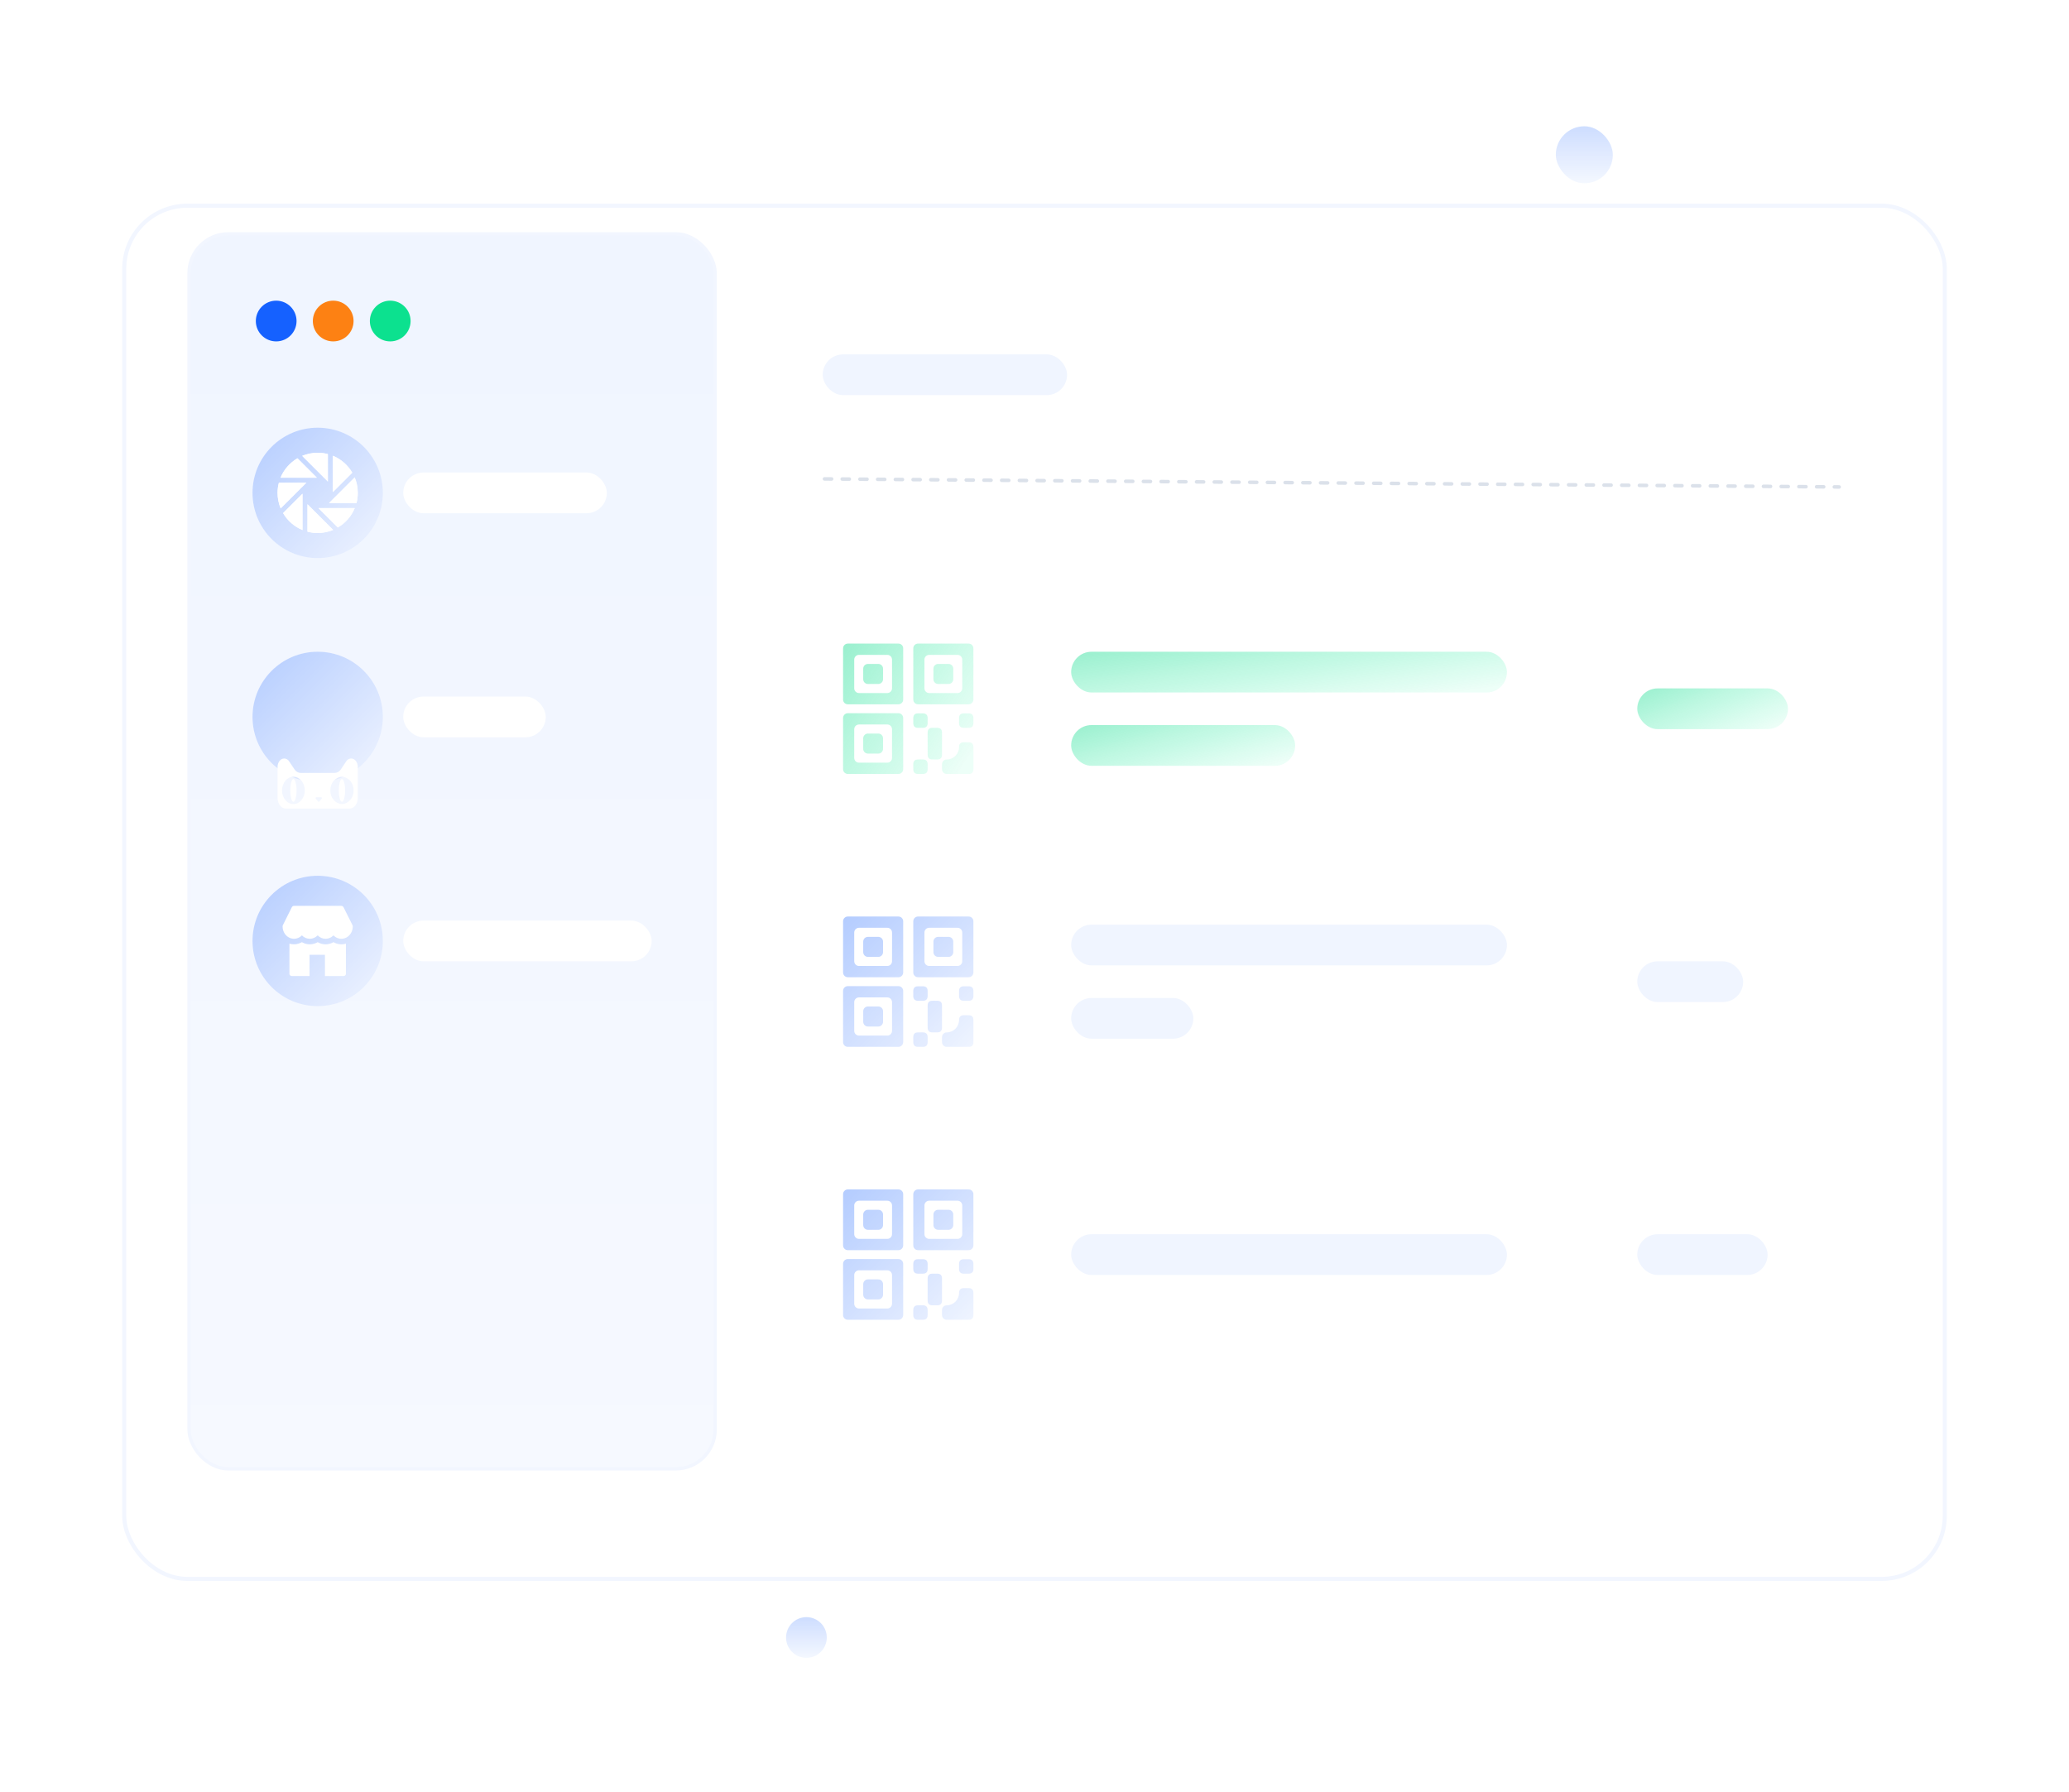 <svg width="508" height="440" viewBox="0 0 508 440" fill="none" xmlns="http://www.w3.org/2000/svg">
<rect x="382" y="31" width="14" height="14" rx="7" fill="white"/>
<rect x="382" y="31" width="14" height="14" rx="7" fill="url(#paint0_linear_1616_7554)" fill-opacity="0.2"/>
<g filter="url(#filter0_d_1616_7554)">
<rect x="30" y="40" width="448" height="338.113" rx="16" fill="white"/>
<rect x="30.5" y="40.5" width="447" height="337.113" rx="15.5" stroke="#F2F6FF"/>
</g>
<rect x="46.409" y="57.409" width="129.182" height="303.182" rx="9.656" fill="white"/>
<rect x="46.409" y="57.409" width="129.182" height="303.182" rx="9.656" fill="url(#paint1_linear_1616_7554)" fill-opacity="0.06"/>
<rect x="46.409" y="57.409" width="129.182" height="303.182" rx="9.656" stroke="#F2F6FF" stroke-width="0.818"/>
<circle cx="67.812" cy="78.812" r="5" fill="#1561FF"/>
<circle cx="81.812" cy="78.812" r="5" fill="#FD8113"/>
<circle cx="95.812" cy="78.812" r="5" fill="#0CE18F"/>
<line opacity="0.3" x1="202.439" y1="117.568" x2="451.569" y2="119.546" stroke="#869BB9" stroke-width="0.87" stroke-linecap="round" stroke-dasharray="1.74 2.61"/>
<rect x="202" y="87" width="60" height="10" rx="5" fill="#F0F5FF"/>
<rect x="99" y="116" width="50" height="10" rx="5" fill="white"/>
<rect x="99" y="171" width="35" height="10" rx="5" fill="white"/>
<rect x="99" y="226" width="61" height="10" rx="5" fill="white"/>
<circle cx="78" cy="176" r="16" fill="white"/>
<circle cx="78" cy="176" r="16" fill="url(#paint2_linear_1616_7554)" fill-opacity="0.3"/>
<g filter="url(#filter1_d_1616_7554)">
<path d="M87.846 171.9C87.852 171.609 87.805 171.319 87.706 171.048C87.607 170.777 87.459 170.531 87.27 170.323C87.117 170.152 86.931 170.022 86.725 169.94C86.518 169.859 86.298 169.828 86.079 169.851C85.861 169.874 85.65 169.95 85.462 170.074C85.274 170.197 85.115 170.364 84.996 170.563L83.7 172.498C83.53 172.767 83.303 172.988 83.038 173.143C82.773 173.297 82.478 173.381 82.177 173.387H73.818C73.518 173.38 73.223 173.296 72.959 173.141C72.695 172.987 72.469 172.766 72.3 172.498L71.004 170.563C70.885 170.364 70.725 170.197 70.538 170.074C70.35 169.95 70.139 169.874 69.921 169.851C69.702 169.828 69.481 169.859 69.275 169.94C69.069 170.022 68.882 170.152 68.73 170.323C68.541 170.531 68.393 170.777 68.294 171.048C68.195 171.319 68.148 171.609 68.154 171.9V179.54C68.154 180.983 69.082 182.151 70.227 182.151H85.773C86.918 182.151 87.846 180.983 87.846 179.54V171.9ZM78.259 180.471C78.259 180.472 78.258 180.474 78.256 180.474C78.23 180.473 78.204 180.468 78.18 180.456C78.155 180.445 78.133 180.428 78.114 180.406L77.534 179.702C77.509 179.672 77.493 179.635 77.487 179.595C77.482 179.555 77.487 179.515 77.502 179.478C77.518 179.442 77.543 179.411 77.574 179.389C77.605 179.367 77.642 179.356 77.679 179.355H78.845C78.882 179.356 78.918 179.367 78.949 179.389C78.98 179.411 79.005 179.442 79.021 179.478C79.036 179.515 79.042 179.555 79.036 179.595C79.031 179.635 79.014 179.672 78.99 179.702L78.404 180.401C78.386 180.423 78.363 180.44 78.338 180.451C78.314 180.462 78.288 180.468 78.262 180.468C78.26 180.468 78.259 180.469 78.259 180.471ZM83.959 181.03C83.959 181.028 83.958 181.027 83.957 181.027C83.169 180.987 82.428 180.613 81.894 179.986C81.36 179.359 81.078 178.529 81.109 177.677C81.077 176.825 81.358 175.993 81.892 175.364C82.427 174.736 83.17 174.361 83.959 174.321C84.749 174.361 85.492 174.736 86.026 175.364C86.56 175.993 86.841 176.825 86.809 177.677C86.841 178.529 86.56 179.361 86.026 179.99C85.492 180.618 84.751 180.993 83.962 181.033C83.96 181.033 83.959 181.032 83.959 181.03ZM72.041 180.471C72.041 180.469 72.04 180.468 72.038 180.468C71.62 180.468 71.263 179.189 71.263 177.677C71.263 176.161 71.621 174.881 72.041 174.881C72.46 174.881 72.818 176.161 72.818 177.677C72.818 179.189 72.462 180.468 72.044 180.474C72.042 180.474 72.041 180.472 72.041 180.471ZM72.041 181.03C72.041 181.029 72.04 181.027 72.038 181.027C70.485 181.025 69.243 179.522 69.243 177.672C69.243 175.82 70.497 174.321 72.041 174.321C73.585 174.321 74.839 175.826 74.839 177.677C74.839 179.527 73.587 181.031 72.044 181.033C72.042 181.033 72.041 181.032 72.041 181.03ZM83.959 180.471C83.959 180.469 83.958 180.468 83.956 180.468C83.538 180.462 83.182 179.184 83.182 177.672C83.182 176.156 83.539 174.875 83.959 174.875C84.379 174.875 84.736 176.161 84.736 177.677C84.736 179.189 84.38 180.468 83.962 180.474C83.96 180.474 83.959 180.472 83.959 180.471Z" fill="white"/>
</g>
<g opacity="0.4">
<path fill-rule="evenodd" clip-rule="evenodd" d="M208.162 158H220.598C221.24 158 221.76 158.524 221.76 159.171V171.737C221.76 172.383 221.24 172.907 220.598 172.907H208.162C207.52 172.907 207 172.383 207 171.737V159.171C207 158.524 207.52 158 208.162 158ZM210.901 160.766C210.259 160.766 209.739 161.29 209.739 161.937V168.971C209.739 169.617 210.259 170.141 210.901 170.141H217.859C218.501 170.141 219.022 169.617 219.022 168.971V161.937C219.022 161.29 218.501 160.766 217.859 160.766H210.901ZM213.106 162.993H215.654C216.296 162.993 216.816 163.517 216.816 164.164V166.744C216.816 167.39 216.296 167.914 215.654 167.914H213.106C212.464 167.914 211.944 167.39 211.944 166.744V164.164C211.944 163.517 212.464 162.993 213.106 162.993ZM208.162 175.093H220.598C221.24 175.093 221.76 175.617 221.76 176.263V188.829C221.76 189.476 221.24 190 220.598 190H208.162C207.52 190 207 189.476 207 188.829V176.263C207 175.617 207.52 175.093 208.162 175.093ZM210.901 177.859C210.259 177.859 209.739 178.383 209.739 179.029V186.063C209.739 186.71 210.259 187.234 210.901 187.234H217.859C218.501 187.234 219.022 186.71 219.022 186.063V179.029C219.022 178.383 218.501 177.859 217.859 177.859H210.901ZM213.106 180.086H215.654C216.296 180.086 216.816 180.61 216.816 181.256V183.836C216.816 184.483 216.296 185.007 215.654 185.007H213.106C212.464 185.007 211.944 184.483 211.944 183.836V181.256C211.944 180.61 212.464 180.086 213.106 180.086ZM225.402 158H237.838C238.48 158 239 158.524 239 159.171V171.737C239 172.383 238.48 172.907 237.838 172.907H225.402C224.76 172.907 224.24 172.383 224.24 171.737V159.171C224.24 158.524 224.76 158 225.402 158ZM228.141 160.766C227.499 160.766 226.978 161.29 226.978 161.937V168.971C226.978 169.617 227.499 170.141 228.141 170.141H235.099C235.741 170.141 236.261 169.617 236.261 168.971V161.937C236.261 161.29 235.741 160.766 235.099 160.766H228.141ZM230.346 162.993H232.894C233.536 162.993 234.056 163.517 234.056 164.164V166.744C234.056 167.39 233.536 167.914 232.894 167.914H230.346C229.704 167.914 229.184 167.39 229.184 166.744V164.164C229.184 163.517 229.704 162.993 230.346 162.993ZM225.402 175.132H226.603C227.378 175.132 227.765 175.522 227.765 176.302V177.512C227.765 178.293 227.378 178.683 226.603 178.683H225.402C224.627 178.683 224.24 178.293 224.24 177.512V176.302C224.24 175.522 224.627 175.132 225.402 175.132ZM237.838 175.132H236.637C235.862 175.132 235.475 175.522 235.475 176.302V177.512C235.475 178.293 235.862 178.683 236.637 178.683H237.838C238.613 178.683 239 178.293 239 177.512V176.302C239 175.522 238.613 175.132 237.838 175.132ZM225.402 186.449H226.603C227.378 186.449 227.765 186.839 227.765 187.62V188.829C227.765 189.61 227.378 190 226.603 190H225.402C224.627 190 224.24 189.61 224.24 188.829V187.62C224.24 186.839 224.627 186.449 225.402 186.449ZM230.128 178.683H228.927C228.153 178.683 227.765 179.073 227.765 179.854V185.278C227.765 186.059 228.153 186.449 228.927 186.449H230.128C230.903 186.449 231.291 186.059 231.291 185.278V179.854C231.291 179.073 230.903 178.683 230.128 178.683ZM236.637 182.234H237.838C238.613 182.234 239 182.624 239 183.405V187.62V188.829C239 189.61 238.613 190 237.838 190H236.637H232.453C231.811 190 231.291 189.476 231.291 188.829V187.62C231.291 186.973 231.811 186.449 232.453 186.449C234.122 186.449 235.475 185.074 235.475 183.405C235.475 182.624 235.862 182.234 236.637 182.234Z" fill="url(#paint3_linear_1616_7554)"/>
<rect x="263" y="160" width="107" height="10" rx="5" fill="url(#paint4_linear_1616_7554)"/>
<rect x="263" y="178" width="55" height="10" rx="5" fill="url(#paint5_linear_1616_7554)"/>
<rect x="402" y="169" width="37" height="10" rx="5" fill="url(#paint6_linear_1616_7554)"/>
</g>
<path fill-rule="evenodd" clip-rule="evenodd" d="M208.162 225H220.598C221.24 225 221.76 225.524 221.76 226.171V238.737C221.76 239.383 221.24 239.907 220.598 239.907H208.162C207.52 239.907 207 239.383 207 238.737V226.171C207 225.524 207.52 225 208.162 225ZM210.901 227.766C210.259 227.766 209.739 228.29 209.739 228.937V235.971C209.739 236.617 210.259 237.141 210.901 237.141H217.859C218.501 237.141 219.022 236.617 219.022 235.971V228.937C219.022 228.29 218.501 227.766 217.859 227.766H210.901ZM213.106 229.993H215.654C216.296 229.993 216.816 230.517 216.816 231.164V233.744C216.816 234.39 216.296 234.914 215.654 234.914H213.106C212.464 234.914 211.944 234.39 211.944 233.744V231.164C211.944 230.517 212.464 229.993 213.106 229.993ZM208.162 242.093H220.598C221.24 242.093 221.76 242.617 221.76 243.263V255.829C221.76 256.476 221.24 257 220.598 257H208.162C207.52 257 207 256.476 207 255.829V243.263C207 242.617 207.52 242.093 208.162 242.093ZM210.901 244.859C210.259 244.859 209.739 245.383 209.739 246.029V253.063C209.739 253.71 210.259 254.234 210.901 254.234H217.859C218.501 254.234 219.022 253.71 219.022 253.063V246.029C219.022 245.383 218.501 244.859 217.859 244.859H210.901ZM213.106 247.086H215.654C216.296 247.086 216.816 247.61 216.816 248.256V250.836C216.816 251.483 216.296 252.007 215.654 252.007H213.106C212.464 252.007 211.944 251.483 211.944 250.836V248.256C211.944 247.61 212.464 247.086 213.106 247.086ZM225.402 225H237.838C238.48 225 239 225.524 239 226.171V238.737C239 239.383 238.48 239.907 237.838 239.907H225.402C224.76 239.907 224.24 239.383 224.24 238.737V226.171C224.24 225.524 224.76 225 225.402 225ZM228.141 227.766C227.499 227.766 226.978 228.29 226.978 228.937V235.971C226.978 236.617 227.499 237.141 228.141 237.141H235.099C235.741 237.141 236.261 236.617 236.261 235.971V228.937C236.261 228.29 235.741 227.766 235.099 227.766H228.141ZM230.346 229.993H232.894C233.536 229.993 234.056 230.517 234.056 231.164V233.744C234.056 234.39 233.536 234.914 232.894 234.914H230.346C229.704 234.914 229.184 234.39 229.184 233.744V231.164C229.184 230.517 229.704 229.993 230.346 229.993ZM225.402 242.132H226.603C227.378 242.132 227.765 242.522 227.765 243.302V244.512C227.765 245.293 227.378 245.683 226.603 245.683H225.402C224.627 245.683 224.24 245.293 224.24 244.512V243.302C224.24 242.522 224.627 242.132 225.402 242.132ZM237.838 242.132H236.637C235.862 242.132 235.475 242.522 235.475 243.302V244.512C235.475 245.293 235.862 245.683 236.637 245.683H237.838C238.613 245.683 239 245.293 239 244.512V243.302C239 242.522 238.613 242.132 237.838 242.132ZM225.402 253.449H226.603C227.378 253.449 227.765 253.839 227.765 254.62V255.829C227.765 256.61 227.378 257 226.603 257H225.402C224.627 257 224.24 256.61 224.24 255.829V254.62C224.24 253.839 224.627 253.449 225.402 253.449ZM230.128 245.683H228.927C228.153 245.683 227.765 246.073 227.765 246.854V252.278C227.765 253.059 228.153 253.449 228.927 253.449H230.128C230.903 253.449 231.291 253.059 231.291 252.278V246.854C231.291 246.073 230.903 245.683 230.128 245.683ZM236.637 249.234H237.838C238.613 249.234 239 249.624 239 250.405V254.62V255.829C239 256.61 238.613 257 237.838 257H236.637H232.453C231.811 257 231.291 256.476 231.291 255.829V254.62C231.291 253.973 231.811 253.449 232.453 253.449C234.122 253.449 235.475 252.074 235.475 250.405C235.475 249.624 235.862 249.234 236.637 249.234Z" fill="white"/>
<path fill-rule="evenodd" clip-rule="evenodd" d="M208.162 225H220.598C221.24 225 221.76 225.524 221.76 226.171V238.737C221.76 239.383 221.24 239.907 220.598 239.907H208.162C207.52 239.907 207 239.383 207 238.737V226.171C207 225.524 207.52 225 208.162 225ZM210.901 227.766C210.259 227.766 209.739 228.29 209.739 228.937V235.971C209.739 236.617 210.259 237.141 210.901 237.141H217.859C218.501 237.141 219.022 236.617 219.022 235.971V228.937C219.022 228.29 218.501 227.766 217.859 227.766H210.901ZM213.106 229.993H215.654C216.296 229.993 216.816 230.517 216.816 231.164V233.744C216.816 234.39 216.296 234.914 215.654 234.914H213.106C212.464 234.914 211.944 234.39 211.944 233.744V231.164C211.944 230.517 212.464 229.993 213.106 229.993ZM208.162 242.093H220.598C221.24 242.093 221.76 242.617 221.76 243.263V255.829C221.76 256.476 221.24 257 220.598 257H208.162C207.52 257 207 256.476 207 255.829V243.263C207 242.617 207.52 242.093 208.162 242.093ZM210.901 244.859C210.259 244.859 209.739 245.383 209.739 246.029V253.063C209.739 253.71 210.259 254.234 210.901 254.234H217.859C218.501 254.234 219.022 253.71 219.022 253.063V246.029C219.022 245.383 218.501 244.859 217.859 244.859H210.901ZM213.106 247.086H215.654C216.296 247.086 216.816 247.61 216.816 248.256V250.836C216.816 251.483 216.296 252.007 215.654 252.007H213.106C212.464 252.007 211.944 251.483 211.944 250.836V248.256C211.944 247.61 212.464 247.086 213.106 247.086ZM225.402 225H237.838C238.48 225 239 225.524 239 226.171V238.737C239 239.383 238.48 239.907 237.838 239.907H225.402C224.76 239.907 224.24 239.383 224.24 238.737V226.171C224.24 225.524 224.76 225 225.402 225ZM228.141 227.766C227.499 227.766 226.978 228.29 226.978 228.937V235.971C226.978 236.617 227.499 237.141 228.141 237.141H235.099C235.741 237.141 236.261 236.617 236.261 235.971V228.937C236.261 228.29 235.741 227.766 235.099 227.766H228.141ZM230.346 229.993H232.894C233.536 229.993 234.056 230.517 234.056 231.164V233.744C234.056 234.39 233.536 234.914 232.894 234.914H230.346C229.704 234.914 229.184 234.39 229.184 233.744V231.164C229.184 230.517 229.704 229.993 230.346 229.993ZM225.402 242.132H226.603C227.378 242.132 227.765 242.522 227.765 243.302V244.512C227.765 245.293 227.378 245.683 226.603 245.683H225.402C224.627 245.683 224.24 245.293 224.24 244.512V243.302C224.24 242.522 224.627 242.132 225.402 242.132ZM237.838 242.132H236.637C235.862 242.132 235.475 242.522 235.475 243.302V244.512C235.475 245.293 235.862 245.683 236.637 245.683H237.838C238.613 245.683 239 245.293 239 244.512V243.302C239 242.522 238.613 242.132 237.838 242.132ZM225.402 253.449H226.603C227.378 253.449 227.765 253.839 227.765 254.62V255.829C227.765 256.61 227.378 257 226.603 257H225.402C224.627 257 224.24 256.61 224.24 255.829V254.62C224.24 253.839 224.627 253.449 225.402 253.449ZM230.128 245.683H228.927C228.153 245.683 227.765 246.073 227.765 246.854V252.278C227.765 253.059 228.153 253.449 228.927 253.449H230.128C230.903 253.449 231.291 253.059 231.291 252.278V246.854C231.291 246.073 230.903 245.683 230.128 245.683ZM236.637 249.234H237.838C238.613 249.234 239 249.624 239 250.405V254.62V255.829C239 256.61 238.613 257 237.838 257H236.637H232.453C231.811 257 231.291 256.476 231.291 255.829V254.62C231.291 253.973 231.811 253.449 232.453 253.449C234.122 253.449 235.475 252.074 235.475 250.405C235.475 249.624 235.862 249.234 236.637 249.234Z" fill="url(#paint7_linear_1616_7554)" fill-opacity="0.3"/>
<rect x="263" y="227" width="107" height="10" rx="5" fill="#F0F5FF"/>
<rect x="263" y="245" width="30" height="10" rx="5" fill="#F0F5FF"/>
<rect x="402" y="236" width="26" height="10" rx="5" fill="#F0F5FF"/>
<path fill-rule="evenodd" clip-rule="evenodd" d="M208.162 292H220.598C221.24 292 221.76 292.524 221.76 293.171V305.737C221.76 306.383 221.24 306.907 220.598 306.907H208.162C207.52 306.907 207 306.383 207 305.737V293.171C207 292.524 207.52 292 208.162 292ZM210.901 294.766C210.259 294.766 209.739 295.29 209.739 295.937V302.971C209.739 303.617 210.259 304.141 210.901 304.141H217.859C218.501 304.141 219.022 303.617 219.022 302.971V295.937C219.022 295.29 218.501 294.766 217.859 294.766H210.901ZM213.106 296.993H215.654C216.296 296.993 216.816 297.517 216.816 298.164V300.744C216.816 301.39 216.296 301.914 215.654 301.914H213.106C212.464 301.914 211.944 301.39 211.944 300.744V298.164C211.944 297.517 212.464 296.993 213.106 296.993ZM208.162 309.093H220.598C221.24 309.093 221.76 309.617 221.76 310.263V322.829C221.76 323.476 221.24 324 220.598 324H208.162C207.52 324 207 323.476 207 322.829V310.263C207 309.617 207.52 309.093 208.162 309.093ZM210.901 311.859C210.259 311.859 209.739 312.383 209.739 313.029V320.063C209.739 320.71 210.259 321.234 210.901 321.234H217.859C218.501 321.234 219.022 320.71 219.022 320.063V313.029C219.022 312.383 218.501 311.859 217.859 311.859H210.901ZM213.106 314.086H215.654C216.296 314.086 216.816 314.61 216.816 315.256V317.836C216.816 318.483 216.296 319.007 215.654 319.007H213.106C212.464 319.007 211.944 318.483 211.944 317.836V315.256C211.944 314.61 212.464 314.086 213.106 314.086ZM225.402 292H237.838C238.48 292 239 292.524 239 293.171V305.737C239 306.383 238.48 306.907 237.838 306.907H225.402C224.76 306.907 224.24 306.383 224.24 305.737V293.171C224.24 292.524 224.76 292 225.402 292ZM228.141 294.766C227.499 294.766 226.978 295.29 226.978 295.937V302.971C226.978 303.617 227.499 304.141 228.141 304.141H235.099C235.741 304.141 236.261 303.617 236.261 302.971V295.937C236.261 295.29 235.741 294.766 235.099 294.766H228.141ZM230.346 296.993H232.894C233.536 296.993 234.056 297.517 234.056 298.164V300.744C234.056 301.39 233.536 301.914 232.894 301.914H230.346C229.704 301.914 229.184 301.39 229.184 300.744V298.164C229.184 297.517 229.704 296.993 230.346 296.993ZM225.402 309.132H226.603C227.378 309.132 227.765 309.522 227.765 310.302V311.512C227.765 312.293 227.378 312.683 226.603 312.683H225.402C224.627 312.683 224.24 312.293 224.24 311.512V310.302C224.24 309.522 224.627 309.132 225.402 309.132ZM237.838 309.132H236.637C235.862 309.132 235.475 309.522 235.475 310.302V311.512C235.475 312.293 235.862 312.683 236.637 312.683H237.838C238.613 312.683 239 312.293 239 311.512V310.302C239 309.522 238.613 309.132 237.838 309.132ZM225.402 320.449H226.603C227.378 320.449 227.765 320.839 227.765 321.62V322.829C227.765 323.61 227.378 324 226.603 324H225.402C224.627 324 224.24 323.61 224.24 322.829V321.62C224.24 320.839 224.627 320.449 225.402 320.449ZM230.128 312.683H228.927C228.153 312.683 227.765 313.073 227.765 313.854V319.278C227.765 320.059 228.153 320.449 228.927 320.449H230.128C230.903 320.449 231.291 320.059 231.291 319.278V313.854C231.291 313.073 230.903 312.683 230.128 312.683ZM236.637 316.234H237.838C238.613 316.234 239 316.624 239 317.405V321.62V322.829C239 323.61 238.613 324 237.838 324H236.637H232.453C231.811 324 231.291 323.476 231.291 322.829V321.62C231.291 320.973 231.811 320.449 232.453 320.449C234.122 320.449 235.475 319.074 235.475 317.405C235.475 316.624 235.862 316.234 236.637 316.234Z" fill="white"/>
<path fill-rule="evenodd" clip-rule="evenodd" d="M208.162 292H220.598C221.24 292 221.76 292.524 221.76 293.171V305.737C221.76 306.383 221.24 306.907 220.598 306.907H208.162C207.52 306.907 207 306.383 207 305.737V293.171C207 292.524 207.52 292 208.162 292ZM210.901 294.766C210.259 294.766 209.739 295.29 209.739 295.937V302.971C209.739 303.617 210.259 304.141 210.901 304.141H217.859C218.501 304.141 219.022 303.617 219.022 302.971V295.937C219.022 295.29 218.501 294.766 217.859 294.766H210.901ZM213.106 296.993H215.654C216.296 296.993 216.816 297.517 216.816 298.164V300.744C216.816 301.39 216.296 301.914 215.654 301.914H213.106C212.464 301.914 211.944 301.39 211.944 300.744V298.164C211.944 297.517 212.464 296.993 213.106 296.993ZM208.162 309.093H220.598C221.24 309.093 221.76 309.617 221.76 310.263V322.829C221.76 323.476 221.24 324 220.598 324H208.162C207.52 324 207 323.476 207 322.829V310.263C207 309.617 207.52 309.093 208.162 309.093ZM210.901 311.859C210.259 311.859 209.739 312.383 209.739 313.029V320.063C209.739 320.71 210.259 321.234 210.901 321.234H217.859C218.501 321.234 219.022 320.71 219.022 320.063V313.029C219.022 312.383 218.501 311.859 217.859 311.859H210.901ZM213.106 314.086H215.654C216.296 314.086 216.816 314.61 216.816 315.256V317.836C216.816 318.483 216.296 319.007 215.654 319.007H213.106C212.464 319.007 211.944 318.483 211.944 317.836V315.256C211.944 314.61 212.464 314.086 213.106 314.086ZM225.402 292H237.838C238.48 292 239 292.524 239 293.171V305.737C239 306.383 238.48 306.907 237.838 306.907H225.402C224.76 306.907 224.24 306.383 224.24 305.737V293.171C224.24 292.524 224.76 292 225.402 292ZM228.141 294.766C227.499 294.766 226.978 295.29 226.978 295.937V302.971C226.978 303.617 227.499 304.141 228.141 304.141H235.099C235.741 304.141 236.261 303.617 236.261 302.971V295.937C236.261 295.29 235.741 294.766 235.099 294.766H228.141ZM230.346 296.993H232.894C233.536 296.993 234.056 297.517 234.056 298.164V300.744C234.056 301.39 233.536 301.914 232.894 301.914H230.346C229.704 301.914 229.184 301.39 229.184 300.744V298.164C229.184 297.517 229.704 296.993 230.346 296.993ZM225.402 309.132H226.603C227.378 309.132 227.765 309.522 227.765 310.302V311.512C227.765 312.293 227.378 312.683 226.603 312.683H225.402C224.627 312.683 224.24 312.293 224.24 311.512V310.302C224.24 309.522 224.627 309.132 225.402 309.132ZM237.838 309.132H236.637C235.862 309.132 235.475 309.522 235.475 310.302V311.512C235.475 312.293 235.862 312.683 236.637 312.683H237.838C238.613 312.683 239 312.293 239 311.512V310.302C239 309.522 238.613 309.132 237.838 309.132ZM225.402 320.449H226.603C227.378 320.449 227.765 320.839 227.765 321.62V322.829C227.765 323.61 227.378 324 226.603 324H225.402C224.627 324 224.24 323.61 224.24 322.829V321.62C224.24 320.839 224.627 320.449 225.402 320.449ZM230.128 312.683H228.927C228.153 312.683 227.765 313.073 227.765 313.854V319.278C227.765 320.059 228.153 320.449 228.927 320.449H230.128C230.903 320.449 231.291 320.059 231.291 319.278V313.854C231.291 313.073 230.903 312.683 230.128 312.683ZM236.637 316.234H237.838C238.613 316.234 239 316.624 239 317.405V321.62V322.829C239 323.61 238.613 324 237.838 324H236.637H232.453C231.811 324 231.291 323.476 231.291 322.829V321.62C231.291 320.973 231.811 320.449 232.453 320.449C234.122 320.449 235.475 319.074 235.475 317.405C235.475 316.624 235.862 316.234 236.637 316.234Z" fill="url(#paint8_linear_1616_7554)" fill-opacity="0.3"/>
<rect x="263" y="303" width="107" height="10" rx="5" fill="#F0F5FF"/>
<rect x="402" y="303" width="32" height="10" rx="5" fill="#F0F5FF"/>
<circle cx="78" cy="121" r="16" fill="white"/>
<circle cx="78" cy="121" r="16" fill="url(#paint9_linear_1616_7554)" fill-opacity="0.3"/>
<path d="M86.494 116.039C85.412 114.186 83.734 112.712 81.733 111.887V120.8L86.494 116.039ZM80.502 111.481C79.704 111.264 78.866 111.156 78 111.156C76.647 111.156 75.376 111.427 74.2 111.914L80.502 118.216V111.481ZM73.036 112.509C71.183 113.591 69.709 115.268 68.884 117.27H77.797L73.036 112.509ZM69.506 125.966C70.588 127.819 72.265 129.293 74.267 130.118V121.205L69.506 125.966ZM68.478 118.5C68.262 119.298 68.154 120.137 68.154 121.002C68.154 122.355 68.424 123.626 68.911 124.803C70.277 123.437 75.227 118.5 75.227 118.5H68.478ZM75.498 130.524C76.296 130.74 77.134 130.849 78 130.849C79.353 130.849 80.624 130.578 81.8 130.091L75.498 123.789V130.524ZM87.102 124.735H78.189L82.95 129.496C84.817 128.414 86.277 126.737 87.102 124.735ZM87.522 123.505C87.738 122.707 87.846 121.868 87.846 121.002C87.846 119.65 87.576 118.365 87.089 117.202L80.786 123.505H87.522Z" fill="white"/>
<path d="M86.494 116.039C85.412 114.186 83.734 112.712 81.733 111.887V120.8L86.494 116.039ZM80.502 111.481C79.704 111.264 78.866 111.156 78 111.156C76.647 111.156 75.376 111.427 74.2 111.914L80.502 118.216V111.481ZM73.036 112.509C71.183 113.591 69.709 115.268 68.884 117.27H77.797L73.036 112.509ZM69.506 125.966C70.588 127.819 72.265 129.293 74.267 130.118V121.205L69.506 125.966ZM68.478 118.5C68.262 119.298 68.154 120.137 68.154 121.002C68.154 122.355 68.424 123.626 68.911 124.803C70.277 123.437 75.227 118.5 75.227 118.5H68.478ZM75.498 130.524C76.296 130.74 77.134 130.849 78 130.849C79.353 130.849 80.624 130.578 81.8 130.091L75.498 123.789V130.524ZM87.102 124.735H78.189L82.95 129.496C84.817 128.414 86.277 126.737 87.102 124.735ZM87.522 123.505C87.738 122.707 87.846 121.868 87.846 121.002C87.846 119.65 87.576 118.365 87.089 117.202L80.786 123.505H87.522Z" fill="white"/>
<circle cx="78" cy="231" r="16" fill="white"/>
<circle cx="78" cy="231" r="16" fill="url(#paint10_linear_1616_7554)" fill-opacity="0.3"/>
<path d="M81.876 231.291L81.957 231.338C82.773 231.793 83.708 231.935 84.609 231.741L84.753 231.707L84.866 231.675C84.889 231.669 84.912 231.662 84.935 231.655L84.934 239.105C84.934 239.37 84.686 239.588 84.368 239.615L84.304 239.617L79.786 239.617V234.403H76.004V239.617L71.696 239.617C71.37 239.617 71.102 239.416 71.069 239.157L71.066 239.105V231.655L71.156 231.682L71.247 231.707L71.376 231.737L71.509 231.763C72.323 231.91 73.158 231.788 73.906 231.414L74.042 231.342L74.125 231.294L74.266 231.373C74.778 231.646 75.337 231.799 75.907 231.823L76.064 231.827L76.198 231.824L76.349 231.815C76.832 231.777 77.306 231.647 77.748 231.431L77.892 231.356L78.001 231.294L78.115 231.358C78.63 231.639 79.195 231.799 79.777 231.823L79.936 231.827L80.07 231.824L80.233 231.814C80.713 231.775 81.183 231.645 81.621 231.43L81.763 231.356L81.876 231.291ZM83.807 222.387C83.921 222.387 84.033 222.42 84.131 222.483C84.228 222.546 84.309 222.637 84.362 222.745L86.54 227.114C86.589 227.213 86.615 227.323 86.615 227.435C86.617 228.019 86.461 228.591 86.167 229.082C85.873 229.573 85.454 229.962 84.96 230.201C84.466 230.44 83.918 230.519 83.383 230.43C82.847 230.34 82.348 230.085 81.944 229.695L81.872 229.623L81.773 229.722C81.293 230.176 80.683 230.437 80.045 230.464L79.936 230.467C79.205 230.467 78.517 230.158 78.006 229.631L78 229.625L77.901 229.722C77.421 230.175 76.811 230.437 76.174 230.464L76.065 230.467C75.334 230.467 74.646 230.158 74.135 229.631L74.127 229.623L74.056 229.695C73.733 230.007 73.347 230.234 72.928 230.358C72.51 230.482 72.07 230.499 71.644 230.408L71.539 230.383C70.925 230.226 70.377 229.849 69.986 229.313C69.595 228.778 69.383 228.116 69.385 227.435C69.385 227.323 69.411 227.213 69.46 227.114L71.637 222.745C71.691 222.637 71.771 222.546 71.869 222.483C71.967 222.42 72.078 222.387 72.192 222.387H83.807Z" fill="white"/>
<circle cx="198" cy="402" r="5" fill="white"/>
<circle cx="198" cy="402" r="5" fill="url(#paint11_linear_1616_7554)" fill-opacity="0.2"/>
<defs>
<filter id="filter0_d_1616_7554" x="0" y="20" width="508" height="398.113" filterUnits="userSpaceOnUse" color-interpolation-filters="sRGB">
<feFlood flood-opacity="0" result="BackgroundImageFix"/>
<feColorMatrix in="SourceAlpha" type="matrix" values="0 0 0 0 0 0 0 0 0 0 0 0 0 0 0 0 0 0 127 0" result="hardAlpha"/>
<feOffset dy="10"/>
<feGaussianBlur stdDeviation="15"/>
<feColorMatrix type="matrix" values="0 0 0 0 0.02 0 0 0 0 0.333 0 0 0 0 1 0 0 0 0.1 0"/>
<feBlend mode="normal" in2="BackgroundImageFix" result="effect1_dropShadow_1616_7554"/>
<feBlend mode="normal" in="SourceGraphic" in2="effect1_dropShadow_1616_7554" result="shape"/>
</filter>
<filter id="filter1_d_1616_7554" x="51.788" y="169.844" width="52.423" height="45.04" filterUnits="userSpaceOnUse" color-interpolation-filters="sRGB">
<feFlood flood-opacity="0" result="BackgroundImageFix"/>
<feColorMatrix in="SourceAlpha" type="matrix" values="0 0 0 0 0 0 0 0 0 0 0 0 0 0 0 0 0 0 127 0" result="hardAlpha"/>
<feOffset dy="16.366"/>
<feGaussianBlur stdDeviation="8.183"/>
<feColorMatrix type="matrix" values="0 0 0 0 0.396 0 0 0 0 0.278 0 0 0 0 1 0 0 0 0.1 0"/>
<feBlend mode="normal" in2="BackgroundImageFix" result="effect1_dropShadow_1616_7554"/>
<feBlend mode="normal" in="SourceGraphic" in2="effect1_dropShadow_1616_7554" result="shape"/>
</filter>
<linearGradient id="paint0_linear_1616_7554" x1="389" y1="31" x2="389" y2="45" gradientUnits="userSpaceOnUse">
<stop stop-color="#0555FF"/>
<stop offset="1" stop-color="#0555FF" stop-opacity="0.21"/>
</linearGradient>
<linearGradient id="paint1_linear_1616_7554" x1="111" y1="57" x2="111" y2="361" gradientUnits="userSpaceOnUse">
<stop stop-color="#0555FF"/>
<stop offset="1" stop-color="#0555FF" stop-opacity="0.6"/>
</linearGradient>
<linearGradient id="paint2_linear_1616_7554" x1="62" y1="160" x2="94" y2="192" gradientUnits="userSpaceOnUse">
<stop stop-color="#0555FF"/>
<stop offset="1" stop-color="#0555FF" stop-opacity="0.21"/>
</linearGradient>
<linearGradient id="paint3_linear_1616_7554" x1="207.906" y1="158.8" x2="241.227" y2="180.595" gradientUnits="userSpaceOnUse">
<stop stop-color="#07D988"/>
<stop offset="1" stop-color="#15F59F" stop-opacity="0.2"/>
</linearGradient>
<linearGradient id="paint4_linear_1616_7554" x1="266.028" y1="160.25" x2="269.211" y2="182.526" gradientUnits="userSpaceOnUse">
<stop stop-color="#07D988"/>
<stop offset="1" stop-color="#15F59F" stop-opacity="0.2"/>
</linearGradient>
<linearGradient id="paint5_linear_1616_7554" x1="264.557" y1="178.25" x2="270.422" y2="199.35" gradientUnits="userSpaceOnUse">
<stop stop-color="#07D988"/>
<stop offset="1" stop-color="#15F59F" stop-opacity="0.2"/>
</linearGradient>
<linearGradient id="paint6_linear_1616_7554" x1="403.047" y1="169.25" x2="411.07" y2="188.666" gradientUnits="userSpaceOnUse">
<stop stop-color="#07D988"/>
<stop offset="1" stop-color="#15F59F" stop-opacity="0.2"/>
</linearGradient>
<linearGradient id="paint7_linear_1616_7554" x1="207" y1="225" x2="239" y2="257" gradientUnits="userSpaceOnUse">
<stop stop-color="#0555FF"/>
<stop offset="1" stop-color="#0555FF" stop-opacity="0.21"/>
</linearGradient>
<linearGradient id="paint8_linear_1616_7554" x1="207" y1="292" x2="239" y2="324" gradientUnits="userSpaceOnUse">
<stop stop-color="#0555FF"/>
<stop offset="1" stop-color="#0555FF" stop-opacity="0.21"/>
</linearGradient>
<linearGradient id="paint9_linear_1616_7554" x1="62" y1="105" x2="94" y2="137" gradientUnits="userSpaceOnUse">
<stop stop-color="#0555FF"/>
<stop offset="1" stop-color="#0555FF" stop-opacity="0.21"/>
</linearGradient>
<linearGradient id="paint10_linear_1616_7554" x1="62" y1="215" x2="94" y2="247" gradientUnits="userSpaceOnUse">
<stop stop-color="#0555FF"/>
<stop offset="1" stop-color="#0555FF" stop-opacity="0.21"/>
</linearGradient>
<linearGradient id="paint11_linear_1616_7554" x1="198" y1="397" x2="198" y2="407" gradientUnits="userSpaceOnUse">
<stop stop-color="#0555FF"/>
<stop offset="1" stop-color="#0555FF" stop-opacity="0.21"/>
</linearGradient>
</defs>
</svg>
